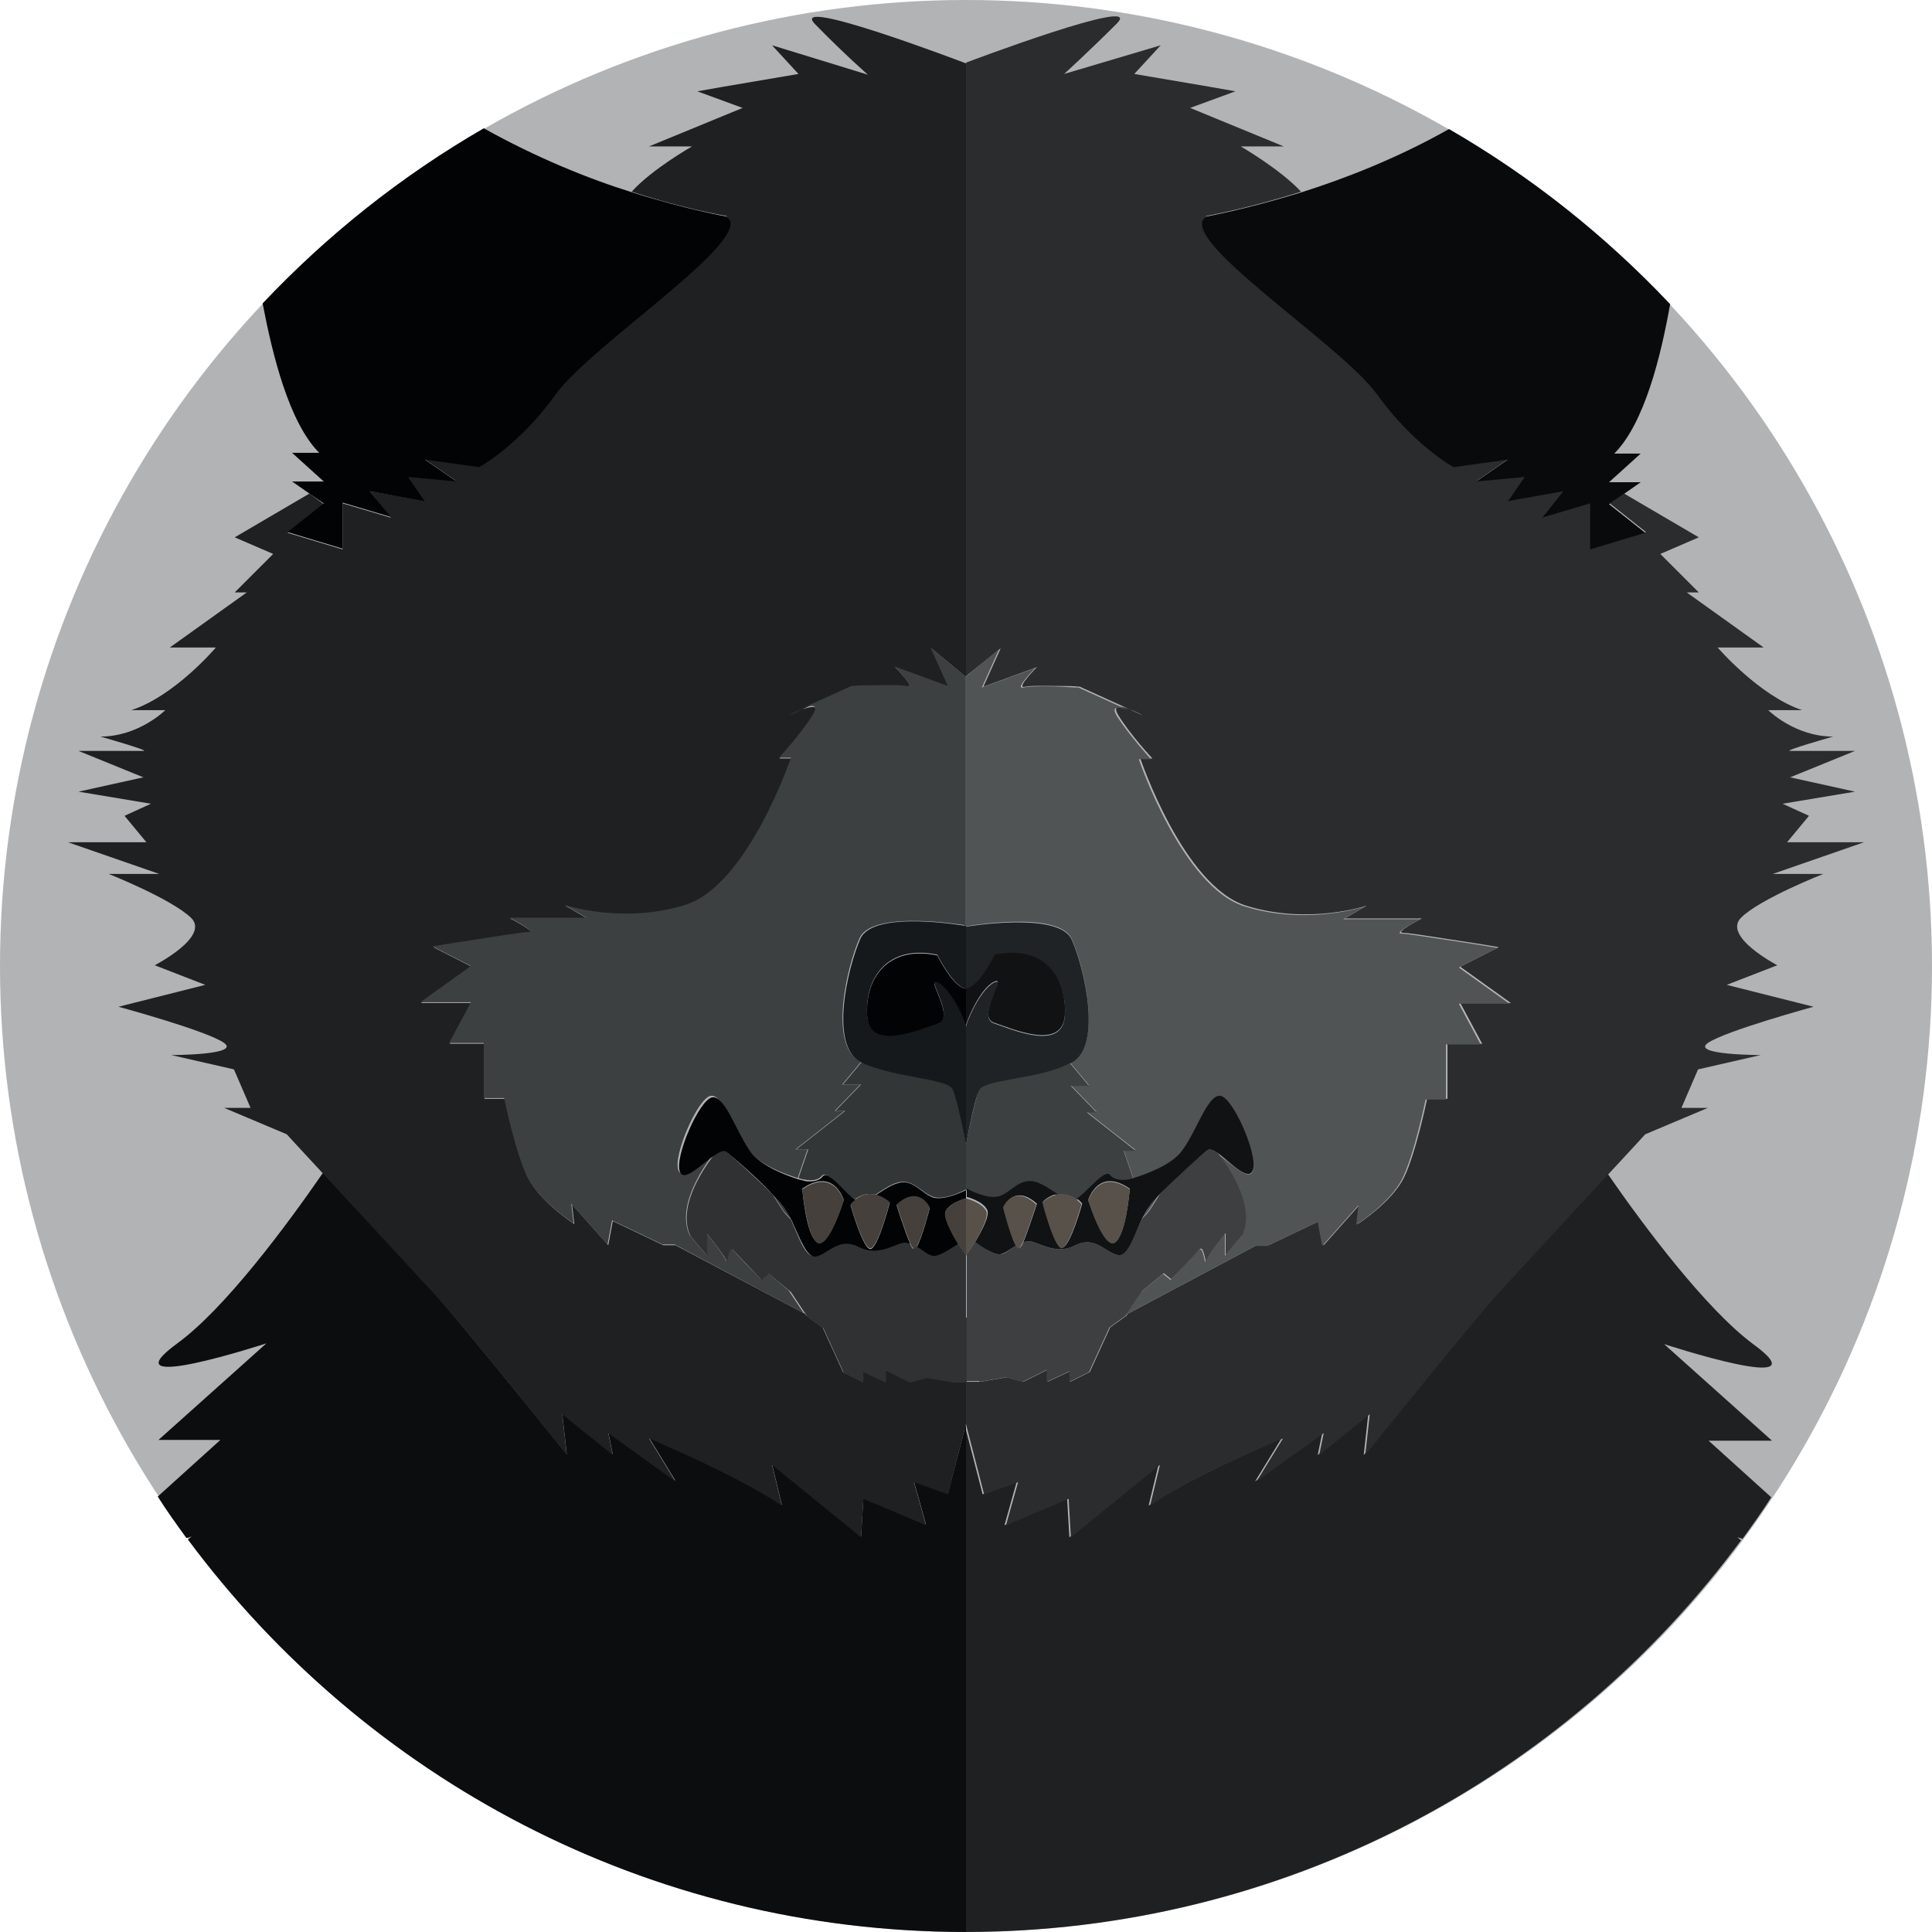 <svg xmlns="http://www.w3.org/2000/svg" width="256" height="256"><circle fill="#B1B3B5" cx="128" cy="128" r="128"/><path fill="#1E2022" d="M234.8 190.9l-14.3-12.8s21.4 7 11.8 0c-6.2-4.6-14.4-15.5-19.3-22.6-5.1 5.5-12.6 13.6-14.7 15.9-3.2 3.5-17.6 21.4-17.6 21.4l.6-5.4-6.7 5.4.6-2.9-8.9 6.4 3.5-5.7s-11.5 4.8-17.6 8.9l1.3-5.4-11.8 9.6-.3-5.1-8.3 3.5 1.6-5.7-4.5 1.6-2.4-9.3V256c42.2 0 79.6-20.4 102.9-51.9l-.5-.4.7.2c1.3-1.8 2.6-3.6 3.8-5.5l-8.3-7.5h8.4z"/><path fill="#0B0D0F" d="M125.6 197.9l-4.5-1.6 1.6 5.7-8.3-3.5-.3 5.1-11.8-9.6 1.3 5.4c-6.1-4.2-17.6-8.9-17.6-8.9l3.5 5.7-8.9-6.4.6 2.9-6.7-5.4.6 5.4s-14.4-17.9-17.6-21.4c-2.1-2.3-9.6-10.4-14.7-15.9-4.9 7.1-13 18-19.3 22.6-9.6 7 11.8 0 11.8 0L21 190.8h8.2l-8.3 7.5c1.2 1.9 2.5 3.7 3.8 5.5l.7-.2-.5.4c23.5 31.6 60.9 52 103.1 52v-67.3l-2.4 9.2z"/><path fill="#2A2C2E" d="M132.6 85.9l-2.3 5.1 7.1-2.6s-2.9 2.9-1.6 2.6c.8-.2 3.5-.1 5.4-.1 1.1 0 1.9.1 1.9.1l6.6 3c.9.3 1.7.8 1.7.8l-1.7-.8c-1.2-.5-2.4-.7-1.5.8 1.6 2.6 4.5 5.7 4.5 5.7h-1.6s5.7 16.9 14 19.5c8.3 2.6 16 0 16 0l-2.9 1.7h10.2s-3.7 1.9-2.5 1.9c.7 0 4.5.6 7.7 1.1 2.7.4 5 .8 5 .8l-5.1 2.6 6.7 4.8h-6.7l2.9 5.4h-4.6v7.3h-2.7s-1.5 7.3-3.1 10.5-6.1 6.1-6.1 6.1l.3-2.6-4.8 5.4-.6-3.2-6.7 3.2h-1.6l-17.1 9.1-.1.2-2.2 1.6-2.7 5.9-2.6 1.3v-1.4l-3 1.4v-1.6l-3.2 1.6-2.2-.6-3.5.6H128v5.6l2.4 9.3 4.5-1.6-1.6 5.7 8.3-3.5.3 5.1 11.8-9.6-1.3 5.4c6.1-4.2 17.6-8.9 17.6-8.9l-3.5 5.7 8.9-6.4-.6 2.9 6.7-5.4-.6 5.4s14.4-17.9 17.6-21.4c2.1-2.3 9.6-10.4 14.7-15.9 2.8-3 4.8-5.2 4.8-5.2l8.3-3.5h-3.5l2.2-5.1 8.3-1.9s-9.3 0-7-1.6 14-4.8 14-4.8l-11.5-2.9 6.7-2.6s-7.3-3.8-4.8-6.3 10.9-5.8 10.9-5.8h-6.7l12.1-4.2h-10.2l2.9-3.5-3.5-1.6 9.6-1.6-8.6-1.9 8.6-3.5h-8.6c-1 0 5.7-1.9 5.7-1.9-5.1 0-8.6-3.5-8.6-3.5h4.5c-5.7-1.9-11.2-8.3-11.2-8.3h6.1l-10.2-7.3h1.6l-5.1-5.1 5.1-2.2s-4.1-2.4-9.9-5.8l-1.9 1.3 4.8 3.8-7.3 2.2v-6.1l-6.4 1.9 2.8-3.5-7.3 1.3 2.2-3.2-6.4.6 4.2-2.9-7.2 1s-5.3-2.9-10.1-9.6c-4.8-6.7-26.8-20.8-22.7-23.6 0 0 5.2-.9 12.5-3.2-2.8-3-8-6-8-6h5.7l-12.4-5.1 6-2.2-3.4-.6-10-1.7 3.5-3.8L141 9.8s3.2-2.9 7-6.7-20 5.2-20 5.2v81.3l4.6-3.7z"/><path fill="#080A0C" d="M159.8 28.7c-4.2 2.9 17.9 16.9 22.7 23.6 4.8 6.7 10.1 9.6 10.1 9.6l7.2-1-4.2 2.9 6.4-.6-2.2 3.2 7.3-1.3-2.8 3.5 6.4-1.9v6.1l7.3-2.2-4.8-3.8 1.9-1.3 2.3-1.6h-4.2l4.2-3.8h-3.5c4-4 6.2-13 7.4-19.8-8.6-9.1-18.4-16.9-29.3-23.2-6.9 3.9-13.9 6.6-19.6 8.4-7.5 2.3-12.6 3.2-12.6 3.2z"/><path fill="#515455" d="M142 124.4c1.7 3.8 4.1 14.1 0 16.3-.1 0-.1.1-.2.1l2.5 3h-2.4l3.4 3.5H144l6.5 5.1h-1.6l1.3 3.8c1.6-.5 4.9-1.7 6.4-3.6 1.9-2.6 3.4-7.5 5.1-7.3s5.1 8 4.3 9.9c-.6 1.4-3-1.2-4.7-2.3 2 2.6 4.9 7.3 3.2 10.9l-2.2 2.6v-2.9s-2.6 3.2-2.6 3.7-.3-2.1-.8-1.6-3.8 4-3.8 4l-1-.8-2.9 2.4-2 3 17.1-9.1h1.6l6.7-3.2.6 3.2 4.8-5.4-.3 2.6s4.5-2.9 6.1-6.1 3.1-10.5 3.1-10.5h2.7v-7.3h4.6l-2.9-5.4h6.7l-6.7-4.8 5.1-2.6s-2.3-.4-5-.8c-3.3-.5-7.1-1.1-7.7-1.1-1.2 0 2.5-1.9 2.5-1.9H178l2.9-1.7s-7.7 2.6-16 0-14-19.5-14-19.5h1.6s-2.9-3.2-4.5-5.7c-.9-1.5.3-1.2 1.5-.8l-6.6-3s-.8 0-1.9-.1c-1.9-.1-4.6-.1-5.4.1-1.3.3 1.6-2.6 1.6-2.6l-7.1 2.6 2.3-5.1-4.6 3.8v33c.2-.1 12.5-2.2 14.2 1.6zm7.8-30.4l1.7.8s-.9-.5-1.7-.8z"/><path fill="#515455" d="M151.2 161.5l.6-.6c.5-.5 1.1-1.6 1.8-2.7-.7.7-1.3 1.4-1.6 1.9-.3.4-.6.9-.8 1.4z"/><path fill="#3C4040" d="M129.8 144.3c-.7 1.4-1.8 7.4-1.8 7.4v6s2.7 1.4 4.3 1c1.6-.5 2.7-2.6 4.8-1.9 1 .3 2 1 2.9 1.6.8-.2 1.7-.2 2.7.6 1.4-.9 3.7-4.1 4.4-3.1.7.9 2.3.6 2.3.6s.3-.1.8-.2l-1.3-3.8h1.6l-6.5-5.1h1.3l-3.4-3.5h2.4l-2.5-3c-4.1 1.9-11.3 2-12 3.4z"/><path fill="#1F2326" d="M131.8 126.6c6.7-1.4 9.6 3.2 9.3 8-.3 4.8-7 1.8-9.4 1s1.9-6.4 0-5.4-3.7 5.4-3.7 5.9v15.7s1-6 1.8-7.4c.7-1.4 7.9-1.4 12-3.5.1 0 .1-.1.2-.1 4.1-2.2 1.7-12.5 0-16.3s-14-1.7-14-1.7v8.3c1.7-.2 3.8-4.5 3.8-4.5z"/><path fill="#101214" d="M131.7 130.1c1.9-1-2.4 4.6 0 5.4s9.1 3.8 9.4-1c.3-4.8-2.6-9.4-9.3-8 0 0-2.1 4.3-3.8 4.5v4.9c0-.4 1.8-4.9 3.7-5.8z"/><path fill="#3D3F41" d="M129.8 183.1l3.5-.6 2.2.6 3.2-1.6v1.6l3-1.4v1.4l2.6-1.3 2.7-5.9 2.2-1.6.1-.2 2-3 2.9-2.4 1 .8s3.4-3.5 3.8-4c.5-.5.8 2.1.8 1.6s2.6-3.7 2.6-3.7v2.9l2.2-2.6c1.7-3.6-1.3-8.4-3.2-10.9-.6-.4-1.1-.6-1.4-.4-.8.6-4.2 3.5-6.3 5.8-.7 1.1-1.3 2.2-1.8 2.7l-.6.6c-1 2.2-2 5-3.2 4.8-1.6-.3-3-2.6-5.6-1.3-2.6 1.3-4.5-.2-5.9-.5-.3-.1-.7 0-1 .1-.1.3-.3.6-.4.7-.1.2-.3 0-.5-.3-.8.5-1.6 1.2-2.2 1.2-.7.1-2.2-.9-3.3-1.6-.6.9-1.1 1.6-1.1 1.6V183h1.7z"/><path fill="#101214" d="M166 155.1c.8-1.9-2.6-9.7-4.3-9.9s-3.2 4.8-5.1 7.3c-1.4 1.9-4.8 3.1-6.4 3.6-.5.2-.8.2-.8.2s-1.6.3-2.3-.6c-.7-.9-3 2.2-4.4 3.1.2.2.5.4.7.7 0 0-1.6 5.7-2.6 5.8-1 .1-2.6-6.1-2.6-6.1s.8-.8 1.9-1c-.9-.6-1.9-1.3-2.9-1.6-2.1-.6-3.2 1.4-4.8 1.9-1.6.5-4.3-1-4.3-1v1.1s2.1.5 2.7 1.7c.4.7-.7 2.8-1.6 4.3 1 .7 2.6 1.7 3.3 1.6.6-.1 1.4-.7 2.2-1.2-.7-1.2-1.7-5.1-1.7-5.1s1.4-3.1 4.4-.4c0 0-1.1 3.4-1.8 5.1.3-.1.7-.2 1-.1 1.4.3 3.4 1.8 5.9.5 2.6-1.3 4 1 5.6 1.3 1.3.3 2.2-2.6 3.2-4.8.3-.5.5-1.1.8-1.4.3-.5.9-1.2 1.6-1.9 2.2-2.2 5.5-5.2 6.3-5.8.3-.2.8 0 1.4.4 1.6 1.2 4 3.8 4.6 2.3zm-18.3 9.5c-1.5.8-3.5-5.6-3.5-5.6s1.3-4.4 5.5-1.5c0 .1-.5 6.3-2 7.1z"/><path fill="#57514A" d="M130.7 160.5c-.6-1.2-2.7-1.7-2.7-1.7v7.6s.5-.7 1.1-1.6c.9-1.6 1.9-3.6 1.6-4.3zm6.6-.9c-3-2.8-4.4.4-4.4.4s1 3.9 1.7 5.1c.2.3.4.4.5.3.1-.1.2-.4.4-.7.7-1.6 1.8-5.1 1.8-5.1zm2.7-1.3c-1.1.3-1.9 1-1.9 1s1.6 6.2 2.6 6.1c1-.1 2.6-5.8 2.6-5.8-.2-.3-.5-.5-.7-.7-.9-.7-1.9-.8-2.6-.6zm9.7-.7c-4.2-2.9-5.5 1.5-5.5 1.5s2 6.4 3.5 5.6c1.5-.9 2-7.1 2-7.1z"/><path fill="#1E2022" d="M75.1 192.8l-.6-5.4 6.7 5.4-.6-2.9 8.9 6.4-3.5-5.7s11.5 4.8 17.6 8.9l-1.3-5.4 11.8 9.6.3-5.1 8.3 3.5-1.6-5.7 4.5 1.6 2.4-9.3v-5.6h-1.8l-3.5-.6-2.2.6-3.2-1.6v1.6l-3-1.4v1.4l-2.6-1.3-2.7-5.9-2.2-1.6-.1-.2-17.2-9.1h-1.6l-6.7-3.2-.6 3.2-4.8-5.4.3 2.6s-4.5-2.9-6.1-6.1-3.1-10.5-3.1-10.5h-2.7v-7.3h-4.6l2.9-5.4h-6.7l6.7-4.8-5.1-2.6s2.3-.4 5-.8c3.3-.5 7.1-1.1 7.7-1.1 1.2 0-2.5-1.9-2.5-1.9h10.2l-2.9-1.7s7.7 2.6 16 0 14-19.5 14-19.5h-1.6s2.9-3.2 4.5-5.7c.9-1.5-.3-1.2-1.5-.8l-1.7.8s.8-.4 1.7-.8l6.6-3s.8 0 1.9-.1c1.9-.1 4.6-.1 5.4.1 1.3.3-1.6-2.6-1.6-2.6l7.1 2.6-2.3-5.1 4.6 3.8V8.4s-23.8-9.1-20-5.2 7 6.7 7 6.7L102.3 6l3.5 3.8-10 1.7-3.4.6 6 2.2L86 19.4h5.7s-5.3 3-8 6c7.4 2.4 12.5 3.2 12.5 3.2 4.2 2.9-17.9 16.9-22.7 23.6-4.8 6.7-10.1 9.6-10.1 9.6l-7.2-1 4.2 2.9-6.4-.6 2.2 3.2-7.2-1.2 2.8 3.5-6.4-1.9v6.1l-7.3-2.2 4.8-3.8-1.9-1.4c-5.8 3.4-9.9 5.8-9.9 5.8l5.1 2.2-5.1 5.1h1.6l-10.2 7.3h6.1s-5.4 6.4-11.2 8.3h4.5s-3.5 3.5-8.6 3.5c0 0 6.7 1.9 5.7 1.9h-8.6L19 103l-8.6 1.9 9.6 1.6-3.5 1.6 2.9 3.5H9l12.1 4.2h-6.7s8.3 3.3 10.9 5.8-4.8 6.3-4.8 6.3l6.7 2.6-11.5 2.9s11.8 3.2 14 4.8-7 1.6-7 1.6l8.3 1.9 2.2 5.1h-3.5l8.3 3.5s2 2.2 4.8 5.2c5.1 5.5 12.6 13.6 14.7 15.9 3.3 3.5 17.6 21.4 17.6 21.4z"/><path fill="#010304" d="M38.7 60l4.2 3.8h-4.2l2.3 1.6 1.9 1.3-4.8 3.8 7.3 2.2v-6.1l6.4 1.9-2.8-3.4 7.3 1.3-2.2-3.2 6.4.6-4.2-2.9 7.2 1s5.3-2.9 10.1-9.6c4.8-6.7 26.8-20.8 22.7-23.6 0 0-5.2-.9-12.5-3.2-5.8-1.8-12.7-4.6-19.7-8.5-10.9 6.3-20.7 14.1-29.3 23.2C36.1 47 38.3 56 42.3 60h-3.6z"/><path fill="#3C4040" d="M106.2 94c-.9.3-1.7.8-1.7.8l1.7-.8zm-3.8 64.2c.7 1.1 1.3 2.2 1.8 2.7l.6.6c-.3-.5-.5-1.1-.8-1.4-.3-.5-.9-1.2-1.6-1.9z"/><path fill="#3C4040" d="M101.8 168.7l-1 .8s-3.4-3.5-3.8-4c-.5-.5-.8 2.1-.8 1.6s-2.6-3.7-2.6-3.7v2.9l-2.2-2.6c-1.7-3.6 1.3-8.4 3.2-10.9-1.7 1.1-4.1 3.7-4.7 2.3-.8-1.9 2.6-9.7 4.3-9.9s3.2 4.8 5.1 7.3c1.4 1.9 4.8 3.1 6.4 3.6l1.3-3.8h-1.6l6.5-5.1h-1.3l3.4-3.5h-2.4l2.5-3c-.1 0-.1-.1-.2-.1-4.1-2.2-1.7-12.5 0-16.3s14-1.7 14-1.7v-33l-4.6-3.8 2.3 5.1-7.1-2.6s2.9 2.9 1.6 2.6c-.8-.2-3.5-.1-5.4-.1-1.1 0-1.9.1-1.9.1l-6.6 3c1.2-.5 2.4-.7 1.5.8-1.6 2.6-4.5 5.7-4.5 5.7h1.6s-5.7 16.9-14 19.5c-8.3 2.6-16 0-16 0l2.9 1.7H67.5s3.7 1.9 2.5 1.9c-.7 0-4.5.6-7.7 1.1-2.7.4-5 .8-5 .8l5.1 2.6-6.7 4.8h6.7l-2.9 5.4h4.6v7.3h2.7s1.5 7.3 3.1 10.5 6.1 6.1 6.1 6.1l-.3-2.6 4.8 5.4.6-3.2 6.7 3.2h1.6l17.1 9.1-2-3-2.7-2.3z"/><path fill="#333637" d="M108.9 155.8c.7-.9 3 2.2 4.4 3.1.9-.7 1.9-.8 2.7-.6.9-.6 1.9-1.3 2.9-1.6 2.1-.6 3.2 1.4 4.8 1.9 1.6.5 4.3-1 4.3-1v-6s-1-6-1.8-7.4c-.7-1.4-7.9-1.4-12-3.5l-2.5 3h2.4l-3.4 3.5h1.3l-6.5 5.1h1.6l-1.3 3.8c.5.2.8.2.8.2s1.6.4 2.3-.5z"/><path fill="#15191C" d="M126.2 144.3c.7 1.4 1.8 7.4 1.8 7.4V136c0-.5-1.8-4.9-3.7-5.9-1.9-1 2.4 4.6 0 5.4s-9.1 3.8-9.4-1c-.3-4.8 2.6-9.4 9.3-8 0 0 2.1 4.3 3.8 4.5v-8.3s-12.3-2.2-14 1.7-4.1 14.1 0 16.3c.1 0 .1.1.2.1 4.1 2 11.3 2.1 12 3.5z"/><path fill="#020305" d="M124.2 126.6c-6.7-1.4-9.6 3.2-9.3 8 .3 4.8 7 1.8 9.4 1s-1.9-6.4 0-5.4 3.7 5.4 3.7 5.9V131c-1.7-.1-3.8-4.4-3.8-4.4z"/><path fill="#2F3133" d="M128 174.6v-8.3s-.5-.7-1.1-1.6c-1 .7-2.6 1.7-3.3 1.6-.6-.1-1.4-.7-2.2-1.2-.2.3-.4.4-.5.3-.1-.1-.2-.4-.4-.7-.3-.1-.7-.2-1-.1-1.4.3-3.4 1.8-5.9.5-2.6-1.3-4 1-5.6 1.3-1.3.3-2.2-2.6-3.2-4.8l-.6-.6c-.5-.5-1.1-1.6-1.8-2.7-2.2-2.2-5.5-5.2-6.3-5.8-.3-.2-.8 0-1.4.4-2 2.6-4.9 7.3-3.2 10.9l2.2 2.6v-2.9s2.6 3.2 2.6 3.7.3-2.1.8-1.6 3.8 4 3.8 4l1-.8 2.9 2.4 2 3 .1.2 2.2 1.6 2.7 5.9 2.6 1.3v-1.4l3 1.4v-1.6l3.2 1.6 2.2-.6 3.5.6h1.8v-8.6z"/><path fill="#020305" d="M125.3 160.5c.6-1.2 2.7-1.7 2.7-1.7v-1.1s-2.7 1.4-4.3 1c-1.6-.5-2.7-2.6-4.8-1.9-1 .3-2 1-2.9 1.6 1.1.3 1.9 1 1.9 1s-1.6 6.2-2.6 6.1c-1-.1-2.6-5.8-2.6-5.8.2-.3.5-.5.7-.7-1.4-.9-3.7-4.1-4.4-3.1-.7.9-2.3.6-2.3.6s-.3-.1-.8-.2c-1.6-.5-4.9-1.7-6.4-3.6-1.9-2.6-3.4-7.5-5.1-7.3s-5.1 8-4.3 9.9c.6 1.4 3-1.2 4.7-2.3.6-.4 1.1-.6 1.4-.4.8.6 4.2 3.5 6.3 5.8.7.7 1.3 1.4 1.6 1.9.3.4.5.9.8 1.4 1 2.2 2 5 3.2 4.8 1.6-.3 3-2.6 5.6-1.3 2.6 1.3 4.5-.2 5.9-.5.3-.1.7 0 1 .1-.7-1.6-1.8-5.1-1.8-5.1 3-2.8 4.4.4 4.4.4s-1 3.9-1.7 5.1c.8.5 1.6 1.2 2.2 1.2.7.1 2.2-.9 3.3-1.6-1-1.6-2-3.6-1.7-4.3zm-17 4.1c-1.5-.8-2-7.1-2-7.1 4.2-2.9 5.5 1.5 5.5 1.5s-2 6.5-3.5 5.6z"/><path fill="#45403B" d="M128 162.2v-3.4s-2.1.5-2.7 1.7c-.4.7.7 2.8 1.6 4.3.6.9 1.1 1.6 1.1 1.6v-4.2zm-4.8-2.2s-1.4-3.1-4.4-.4c0 0 1.1 3.4 1.8 5.1.1.3.3.6.4.7.1.2.3 0 .5-.3.7-1.2 1.7-5.1 1.7-5.1zm-9.8-1.1c-.2.2-.5.4-.7.7 0 0 1.6 5.7 2.6 5.8 1 .1 2.6-6.1 2.6-6.1s-.8-.8-1.9-1c-.7-.2-1.7-.1-2.6.6zm-1.6.2s-1.3-4.4-5.5-1.5c0 0 .6 6.2 2 7.1 1.5.8 3.5-5.6 3.5-5.6z"/></svg>